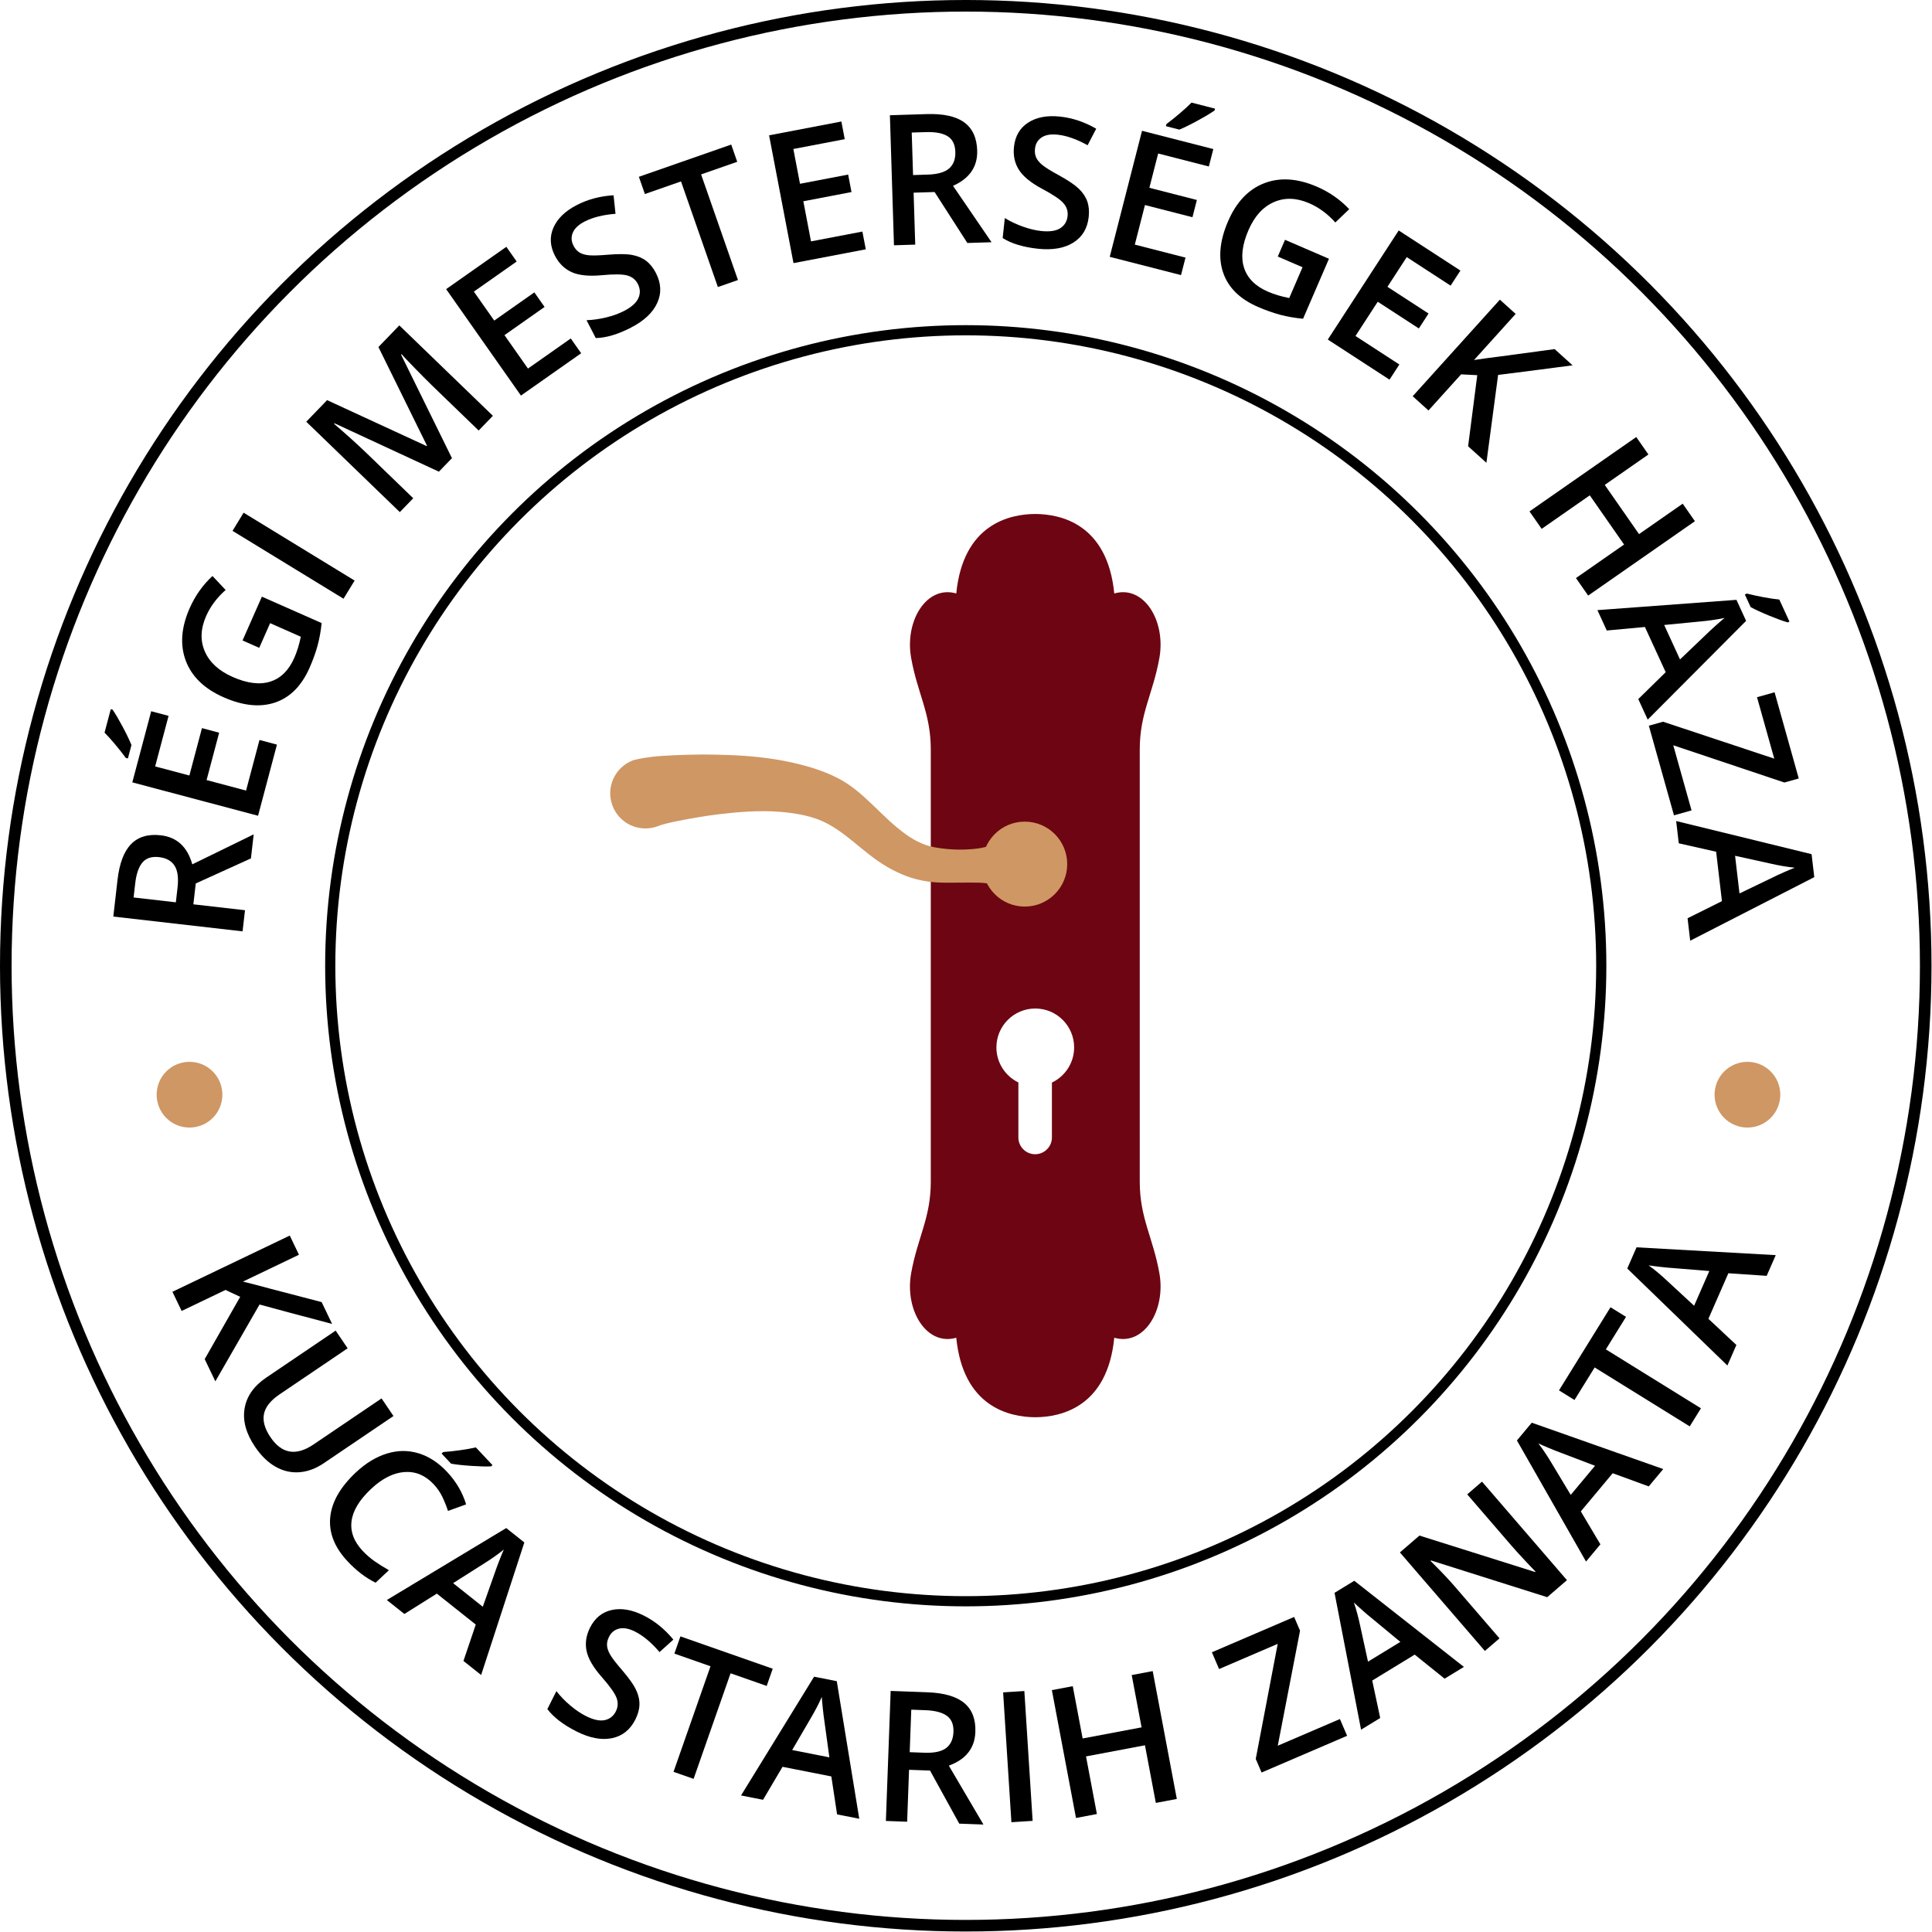 <?xml version="1.0" encoding="UTF-8" standalone="no"?><!DOCTYPE svg PUBLIC "-//W3C//DTD SVG 1.1//EN" "http://www.w3.org/Graphics/SVG/1.1/DTD/svg11.dtd"><svg width="100%" height="100%" viewBox="0 0 1439 1439" version="1.1" xmlns="http://www.w3.org/2000/svg" xmlns:xlink="http://www.w3.org/1999/xlink" xml:space="preserve" xmlns:serif="http://www.serif.com/" style="fill-rule:evenodd;clip-rule:evenodd;stroke-linecap:round;stroke-linejoin:round;stroke-miterlimit:1.5;"><g id="submark"><g id="kilincs"><path d="M693.275,719.275l-0,-0.133c-0,-53.263 -0.004,-117.004 -0.004,-160.917c-0,-27.146 -9.884,-41.487 -14.638,-68.217c-4.904,-27.596 11.559,-54.362 33.617,-47.979c5.1,-51.592 39.633,-59.121 58.846,-59.212c19.208,0.091 53.746,7.62 58.841,59.212c22.063,-6.383 38.525,20.383 33.617,47.979c-4.75,26.73 -14.637,41.071 -14.637,68.217c-0,43.913 -0.005,107.654 -0.005,160.917l0,0.133c0,53.258 0.005,117 0.005,160.912c-0,27.146 9.887,41.488 14.637,68.217c4.908,27.596 -11.554,54.363 -33.617,47.979c-5.095,51.592 -39.633,59.125 -58.841,59.213c-19.213,-0.088 -53.746,-7.621 -58.846,-59.213c-22.058,6.384 -38.521,-20.383 -33.617,-47.979c4.754,-26.729 14.638,-41.071 14.638,-68.217c-0,-43.912 0.004,-107.654 0.004,-160.912Zm65.242,86.954l-0,40.975c-0,6.896 5.591,12.496 12.483,12.496c6.892,0 12.487,-5.6 12.487,-12.496l0,-40.883c9.784,-4.65 16.555,-14.633 16.555,-26.183c-0,-15.988 -12.971,-28.971 -28.946,-28.971c-15.979,-0 -28.95,12.983 -28.95,28.971c-0,11.474 6.687,21.404 16.371,26.091Z" style="fill:#6d0612;"/><path d="M761.65,616.983c14.467,0.092 26.137,11.913 26.046,26.379c-0.092,14.467 -11.913,26.134 -26.379,26.042c-4.055,-2.504 -6.346,-5.454 -12.492,-7.871c-4.383,-1.725 -8.675,-2.858 -13.888,-3.629c-4.12,-0.604 -8.379,-0.517 -12.633,-0.529c-11.241,-0.038 -22.325,0.537 -31.175,-0.788c-11.741,-1.595 -21.575,-5.829 -30.571,-11.045c-18.133,-10.521 -31.375,-27.28 -50.254,-34.842c-8.887,-3.488 -18.687,-5.108 -28.437,-5.963c-17.334,-1.52 -34.446,0.359 -47.188,1.809c-8.771,1.058 -20.121,3.021 -29.958,4.975c-6.863,1.362 -12.638,2.862 -14.958,3.921c-13.58,4.987 -28.655,-1.984 -33.646,-15.563c-4.988,-13.579 1.983,-28.654 15.562,-33.642c3.692,-1.05 11.521,-2.591 21.321,-3.212c12.246,-0.779 27.987,-1.267 39.579,-0.967c14.967,0.288 34.992,1.146 54.859,5.359c12.858,2.729 25.65,6.412 37,12.375c19.587,10.112 32.441,29.245 51.095,42.229c5.75,4.004 12.163,7.337 19.98,8.954c7.35,1.421 16.65,2.233 26.037,1.633c4.038,-0.262 8.088,-0.616 11.925,-1.616c5.096,-1.325 9.213,-2.996 13.375,-5.192c6.817,-3.592 10.033,-5.954 14.8,-8.817Z" style="fill:#cf9764;"/><ellipse cx="763.275" cy="643.608" rx="31.613" ry="31.638" style="fill:#cf9764;"/></g><circle cx="719.317" cy="719.317" r="473.342" style="fill:none;stroke:#000;stroke-width:7.58px;"/><g><path d="M130.983,672.067l1.254,-10.934c0.838,-7.329 0.084,-12.8 -2.258,-16.404c-2.346,-3.604 -6.196,-5.712 -11.554,-6.325c-5.442,-0.625 -9.554,0.709 -12.333,3.992c-2.775,3.283 -4.575,8.504 -5.392,15.662l-1.192,10.405l31.475,3.604Zm13.042,1.491l38.454,4.4l-1.8,15.742l-96.275,-11.021l3.113,-27.2c1.421,-12.421 4.8,-21.354 10.137,-26.791c5.338,-5.438 12.704,-7.617 22.1,-6.542c11.984,1.371 19.809,8.583 23.475,21.633l45.721,-22.321l-2.05,17.913l-41.096,18.646l-1.779,15.541Z" style="fill-rule:nonzero;"/><path d="M206.275,554.608l-14.063,52.98l-93.662,-24.863l14.067,-52.979l12.941,3.433l-10,37.671l25.496,6.767l9.371,-35.296l12.812,3.4l-9.37,35.3l29.404,7.804l10,-37.671l13.004,3.454Zm-111.017,10.304l-1.604,-0.425c-2.342,-3.229 -5.008,-6.62 -7.996,-10.179c-2.987,-3.558 -5.583,-6.433 -7.791,-8.616l4.641,-17.492l1.346,0.358c2.017,2.913 4.496,7.125 7.446,12.638c2.946,5.516 5.15,10.091 6.608,13.725l-2.65,9.991Z" style="fill-rule:nonzero;"/><path d="M180.65,477.025l14.412,-32.617l44.5,19.663c-0.62,6.104 -1.649,11.771 -3.091,17.004c-1.446,5.233 -3.425,10.696 -5.942,16.396c-5.929,13.417 -14.475,22.012 -25.629,25.775c-11.158,3.767 -23.971,2.454 -38.442,-3.942c-14.266,-6.304 -23.621,-15.341 -28.058,-27.108c-4.438,-11.767 -3.475,-24.846 2.883,-39.233c4.088,-9.259 9.742,-17.242 16.963,-23.955l9.812,10.421c-6.491,5.733 -11.329,12.196 -14.508,19.388c-4.179,9.458 -4.513,18.25 -1,26.37c3.512,8.121 10.421,14.459 20.729,19.017c10.829,4.783 20.158,5.946 27.988,3.488c7.825,-2.459 13.791,-8.338 17.9,-17.634c2.07,-4.687 3.7,-9.958 4.883,-15.812l-22.854,-10.1l-8.117,18.371l-12.429,-5.492Z" style="fill-rule:nonzero;"/><path d="M255.858,445.942l-82.671,-50.554l8.267,-13.517l82.671,50.554l-8.267,13.517Z" style="fill-rule:nonzero;"/><path d="M326.9,351.317l-77.725,-36.029l-0.371,0.383c9.167,7.812 17.529,15.371 25.092,22.679l33.891,32.746l-9.995,10.346l-69.684,-67.338l15.521,-16.067l74.133,34.217l0.275,-0.283l-36.179,-73.492l15.567,-16.112l69.687,67.341l-10.595,10.963l-34.463,-33.304c-3.462,-3.346 -7.887,-7.792 -13.283,-13.342c-5.392,-5.546 -8.613,-8.954 -9.667,-10.217l-0.367,0.38l37.884,77.07l-9.721,10.059Z" style="fill-rule:nonzero;"/><path d="M432.858,263.108l-44.846,31.525l-55.725,-79.279l44.846,-31.521l7.696,10.954l-31.883,22.413l15.171,21.579l29.879,-21l7.621,10.846l-29.875,21l17.495,24.892l31.884,-22.413l7.737,11.004Z" style="fill-rule:nonzero;"/><path d="M488.525,203.317c3.954,7.658 4.287,15.091 1,22.308c-3.283,7.217 -9.796,13.342 -19.533,18.367c-9.738,5.029 -18.488,7.633 -26.255,7.812l-6.87,-13.308c4.879,-0.183 9.8,-0.883 14.762,-2.104c4.967,-1.221 9.354,-2.817 13.163,-4.784c5.575,-2.875 9.141,-6.062 10.695,-9.55c1.555,-3.487 1.409,-7.016 -0.433,-10.591c-1.662,-3.221 -4.292,-5.321 -7.879,-6.3c-3.592,-0.984 -9.983,-1.038 -19.183,-0.167c-9.496,0.875 -16.905,0.1 -22.234,-2.321c-5.329,-2.421 -9.471,-6.496 -12.433,-12.229c-3.708,-7.183 -4.075,-14.158 -1.1,-20.917c2.975,-6.758 8.762,-12.354 17.362,-16.795c8.246,-4.259 17.384,-6.688 27.413,-7.292l1.454,13.796c-9.317,0.733 -16.979,2.65 -22.987,5.754c-4.555,2.35 -7.496,5.125 -8.83,8.325c-1.333,3.2 -1.158,6.429 0.525,9.687c1.155,2.238 2.617,3.909 4.38,5.013c1.762,1.104 4.087,1.804 6.979,2.1c2.887,0.3 7.737,0.158 14.55,-0.425c7.679,-0.633 13.579,-0.571 17.7,0.187c4.121,0.755 7.608,2.213 10.462,4.367c2.854,2.158 5.284,5.179 7.292,9.067Z" style="fill-rule:nonzero;"/><path d="M549.65,208.567l-14.958,5.221l-27.455,-78.663l-26.908,9.392l-4.479,-12.829l68.775,-24.005l4.479,12.83l-26.912,9.391l27.458,78.663Z" style="fill-rule:nonzero;"/><path d="M644.858,185.692l-53.841,10.287l-18.18,-95.183l53.842,-10.288l2.508,13.154l-38.279,7.313l4.95,25.908l35.871,-6.85l2.488,13.021l-35.871,6.85l5.704,29.883l38.283,-7.312l2.525,13.217Z" style="fill-rule:nonzero;"/><path d="M680.067,130.392l10.995,-0.346c7.38,-0.229 12.68,-1.767 15.905,-4.608c3.229,-2.842 4.758,-6.959 4.587,-12.346c-0.171,-5.475 -2.083,-9.35 -5.733,-11.625c-3.654,-2.271 -9.079,-3.296 -16.279,-3.071l-10.467,0.329l0.992,31.667Zm0.412,13.116l1.208,38.692l-15.833,0.496l-3.033,-96.858l27.362,-0.859c12.5,-0.391 21.825,1.663 27.979,6.154c6.155,4.496 9.375,11.467 9.675,20.917c0.375,12.058 -5.625,20.846 -18.008,26.362l28.704,42.005l-18.02,0.566l-24.401,-37.962l-15.633,0.487Z" style="fill-rule:nonzero;"/><path d="M810.9,161.525c-0.917,8.571 -4.738,14.958 -11.454,19.171c-6.717,4.212 -15.525,5.733 -26.421,4.567c-10.896,-1.171 -19.633,-3.817 -26.213,-7.946l1.596,-14.896c4.175,2.537 8.667,4.662 13.484,6.379c4.816,1.717 9.354,2.804 13.616,3.262c6.238,0.671 10.967,-0.025 14.188,-2.079c3.221,-2.054 5.046,-5.079 5.475,-9.079c0.383,-3.6 -0.65,-6.8 -3.104,-9.596c-2.455,-2.796 -7.763,-6.366 -15.917,-10.708c-8.404,-4.5 -14.167,-9.229 -17.279,-14.188c-3.113,-4.954 -4.325,-10.637 -3.634,-17.054c0.863,-8.041 4.396,-14.062 10.6,-18.062c6.209,-4 14.121,-5.484 23.746,-4.45c9.225,0.987 18.192,3.996 26.896,9.016l-6.387,12.313c-8.18,-4.521 -15.634,-7.142 -22.355,-7.863c-5.095,-0.545 -9.083,0.15 -11.958,2.084c-2.871,1.937 -4.504,4.729 -4.896,8.375c-0.271,2.504 0.029,4.704 0.892,6.596c0.862,1.891 2.421,3.758 4.667,5.6c2.245,1.841 6.37,4.391 12.375,7.658c6.758,3.704 11.65,7.008 14.67,9.908c3.021,2.9 5.13,6.038 6.325,9.413c1.192,3.371 1.555,7.233 1.088,11.579Z" style="fill-rule:nonzero;"/><path d="M879.65,204.9l-53.096,-13.608l24.058,-93.871l53.096,13.608l-3.32,12.971l-37.755,-9.675l-6.55,25.554l35.38,9.067l-3.292,12.842l-35.379,-9.067l-7.555,29.471l37.755,9.675l-3.342,13.033Zm-11.254,-110.925l0.412,-1.604c3.209,-2.371 6.575,-5.067 10.109,-8.084c3.533,-3.016 6.383,-5.641 8.554,-7.866l17.525,4.491l-0.346,1.35c-2.892,2.038 -7.083,4.559 -12.575,7.55c-5.487,2.996 -10.042,5.238 -13.663,6.73l-10.016,-2.567Z" style="fill-rule:nonzero;"/><path d="M957.108,178.608l32.738,14.138l-19.292,44.662c-6.108,-0.566 -11.783,-1.55 -17.025,-2.95c-5.246,-1.4 -10.729,-3.333 -16.446,-5.804c-13.471,-5.816 -22.133,-14.287 -25.991,-25.412c-3.863,-11.121 -2.655,-23.946 3.616,-38.471c6.184,-14.317 15.142,-23.746 26.871,-28.283c11.733,-4.538 24.817,-3.688 39.258,2.549c9.292,4.013 17.321,9.601 24.096,16.759l-10.341,9.904c-5.784,-6.446 -12.284,-11.229 -19.505,-14.346c-9.495,-4.1 -18.287,-4.358 -26.379,-0.779c-8.091,3.583 -14.371,10.546 -18.837,20.888c-4.696,10.875 -5.784,20.212 -3.259,28.016c2.53,7.804 8.455,13.721 17.784,17.75c4.708,2.034 9.991,3.617 15.854,4.754l9.908,-22.941l-18.437,-7.963l5.387,-12.471Z" style="fill-rule:nonzero;"/><path d="M1034.94,282.775l-45.963,-29.871l52.808,-81.25l45.963,29.867l-7.296,11.229l-32.679,-21.237l-14.375,22.116l30.621,19.904l-7.225,11.113l-30.621,-19.9l-16.579,25.508l32.679,21.238l-7.333,11.283Z" style="fill-rule:nonzero;"/><path d="M1107.11,344.692l-13.629,-12.304l6.825,-52.955l-12.046,-0.604l-24.296,26.909l-11.758,-10.617l64.938,-71.925l11.758,10.617l-31.004,34.341c6.766,-1.037 13.387,-1.937 19.854,-2.704l40.175,-5.429l13.383,12.079c-25.887,3.421 -44.379,5.804 -55.479,7.15l-8.721,65.442Z" style="fill-rule:nonzero;"/><path d="M1182.9,443.608l-9.096,-13.05l35.842,-24.97l-25.542,-36.655l-35.837,24.971l-9.059,-12.996l79.509,-55.4l9.058,12.996l-32.521,22.658l25.538,36.655l32.52,-22.659l9.096,13.05l-79.508,55.4Z" style="fill-rule:nonzero;"/><path d="M1220.23,520.692l20.413,-20.025l-15.467,-33.671l-28.408,2.621l-6.975,-15.18l103.554,-7.666l7.196,15.658l-73.288,73.563l-7.025,-15.3Zm31.08,-29.521l20.179,-19.263c1.329,-1.337 3.479,-3.333 6.441,-5.983c2.967,-2.65 5.159,-4.546 6.579,-5.688c-5.437,1.188 -11.566,2.08 -18.387,2.688l-26.6,2.588l11.787,25.658Zm48.309,-48.375l1.508,-0.692c3.863,0.996 8.075,1.917 12.646,2.763c4.571,0.841 8.4,1.404 11.496,1.683l7.554,16.442l-1.267,0.583c-3.408,-0.962 -8.004,-2.633 -13.787,-5.008c-5.784,-2.379 -10.396,-4.5 -13.834,-6.375l-4.316,-9.396Z" style="fill-rule:nonzero;"/><path d="M1246.82,607.275l-18.725,-66.754l10.591,-2.971l82.821,27.504l-12.837,-45.758l13.083,-3.671l18.008,64.2l-10.72,3.008l-82.746,-27.729l13.604,48.5l-13.079,3.671Z" style="fill-rule:nonzero;"/><path d="M1256.94,683.942l25.6,-12.746l-4.317,-36.8l-27.829,-6.279l-1.946,-16.592l100.862,24.679l2.005,17.117l-92.417,47.341l-1.958,-16.72Zm38.675,-18.484l25.141,-12.091c1.679,-0.867 4.338,-2.1 7.975,-3.704c3.638,-1.609 6.309,-2.734 8.013,-3.38c-5.538,-0.55 -11.642,-1.591 -18.317,-3.12l-26.1,-5.751l3.288,28.046Z" style="fill-rule:nonzero;"/></g><g><path d="M160.4,1028.86l-7.933,-16.554l26.425,-46.396l-10.913,-5.137l-32.696,15.667l-6.846,-14.288l87.392,-41.871l6.846,14.288l-41.725,19.991c6.654,1.613 13.117,3.292 19.392,5.038l39.229,10.237l7.791,16.259c-25.245,-6.671 -43.258,-11.488 -54.041,-14.459l-32.921,57.225Z" style="fill-rule:nonzero;"/><path d="M293.067,1054.69l-51.925,35.146c-5.93,4.012 -11.98,6.25 -18.146,6.716c-6.167,0.467 -12.079,-0.896 -17.734,-4.083c-5.654,-3.192 -10.745,-8.133 -15.279,-14.829c-6.737,-9.954 -9.341,-19.479 -7.808,-28.571c1.529,-9.092 6.904,-16.758 16.125,-23l51.708,-34.996l8.917,13.171l-50.775,34.367c-6.625,4.483 -10.471,9.329 -11.538,14.533c-1.062,5.2 0.559,10.987 4.867,17.354c8.371,12.371 19.054,14.158 32.046,5.363l50.662,-34.292l8.88,13.121Z" style="fill-rule:nonzero;"/><path d="M322.942,1105.44c-6.234,-6.634 -13.488,-9.642 -21.759,-9.025c-8.271,0.616 -16.545,4.812 -24.825,12.587c-8.662,8.138 -13.5,16.121 -14.512,23.954c-1.009,7.83 1.737,15.209 8.241,22.134c2.817,2.991 5.838,5.612 9.063,7.854c3.229,2.242 6.733,4.437 10.508,6.587l-9.904,9.304c-7.296,-3.575 -14.241,-8.87 -20.837,-15.891c-9.713,-10.338 -14.038,-21.221 -12.975,-32.642c1.058,-11.425 7.42,-22.612 19.079,-33.567c7.341,-6.895 15.029,-11.587 23.062,-14.07c8.034,-2.484 15.909,-2.559 23.617,-0.225c7.712,2.337 14.792,6.933 21.233,13.795c6.779,7.213 11.525,15.3 14.246,24.267l-13.517,4.875c-1.108,-3.442 -2.487,-6.892 -4.129,-10.35c-1.641,-3.462 -3.841,-6.654 -6.591,-9.587Zm5.962,-22.788l1.208,-1.137c3.98,-0.279 8.267,-0.75 12.867,-1.4c4.6,-0.654 8.413,-1.342 11.438,-2.059l12.387,13.188l-1.012,0.954c-3.538,0.171 -8.43,0.05 -14.667,-0.367c-6.238,-0.412 -11.288,-0.962 -15.142,-1.645l-7.079,-7.534Z" style="fill-rule:nonzero;"/><path d="M345.192,1237.11l9.17,-27.087l-29,-23.059l-24.166,15.163l-13.075,-10.396l88.937,-53.596l13.488,10.725l-32.179,98.725l-13.175,-10.475Zm14.4,-40.375l9.312,-26.3c0.579,-1.795 1.596,-4.545 3.046,-8.246c1.446,-3.704 2.55,-6.387 3.304,-8.045c-4.317,3.512 -9.383,7.079 -15.196,10.7l-22.566,14.32l22.1,17.571Z" style="fill-rule:nonzero;"/><path d="M473.233,1280.73c-3.875,7.696 -9.696,12.334 -17.466,13.917c-7.767,1.579 -16.55,-0.092 -26.338,-5.017c-9.787,-4.925 -17.037,-10.475 -21.746,-16.654l6.734,-13.379c3.012,3.837 6.47,7.408 10.379,10.708c3.904,3.3 7.771,5.917 11.6,7.842c5.604,2.821 10.275,3.833 14.012,3.042c3.738,-0.788 6.509,-2.979 8.317,-6.571c1.629,-3.238 1.783,-6.596 0.467,-10.079c-1.313,-3.48 -5.025,-8.688 -11.134,-15.621c-6.287,-7.167 -10.016,-13.621 -11.187,-19.354c-1.171,-5.734 -0.308,-11.484 2.591,-17.246c3.638,-7.221 9.063,-11.617 16.28,-13.179c7.216,-1.563 15.146,-0.171 23.791,4.179c8.288,4.171 15.625,10.137 22.009,17.9l-10.309,9.283c-6.071,-7.108 -12.125,-12.183 -18.162,-15.221c-4.579,-2.304 -8.554,-3.058 -11.925,-2.254c-3.371,0.8 -5.884,2.842 -7.529,6.117c-1.134,2.25 -1.63,4.412 -1.484,6.487c0.142,2.075 0.942,4.371 2.396,6.884c1.458,2.512 4.421,6.354 8.896,11.525c5.025,5.841 8.442,10.65 10.25,14.429c1.808,3.779 2.679,7.458 2.608,11.033c-0.066,3.579 -1.083,7.321 -3.05,11.229Z" style="fill-rule:nonzero;"/><path d="M516.608,1324.94l-14.95,-5.234l27.542,-78.633l-26.9,-9.421l4.492,-12.825l68.75,24.079l-4.492,12.825l-26.9,-9.425l-27.542,78.634Z" style="fill-rule:nonzero;"/><path d="M623.483,1351.4l-4.287,-28.275l-36.35,-7.167l-14.509,24.567l-16.387,-3.233l54.4,-88.446l16.904,3.333l16.746,102.479l-16.517,-3.258Zm-5.741,-42.479l-3.804,-27.638c-0.309,-1.862 -0.671,-4.771 -1.084,-8.725c-0.417,-3.954 -0.667,-6.841 -0.758,-8.662c-2.225,5.1 -5.083,10.596 -8.588,16.479l-13.47,23.083l27.704,5.463Z" style="fill-rule:nonzero;"/><path d="M677.567,1305.07l10.995,0.404c7.371,0.271 12.767,-0.9 16.18,-3.517c3.412,-2.616 5.216,-6.617 5.416,-12.004c0.2,-5.475 -1.441,-9.471 -4.933,-11.988c-3.488,-2.516 -8.829,-3.908 -16.029,-4.17l-10.463,-0.388l-1.166,31.663Zm-0.484,13.116l-1.425,38.679l-15.829,-0.579l3.563,-96.841l27.358,1.008c12.496,0.458 21.662,3.142 27.496,8.042c5.833,4.904 8.575,12.079 8.225,21.529c-0.442,12.054 -7.029,20.412 -19.759,25.075l25.78,43.862l-18.017,-0.666l-21.758,-39.534l-15.634,-0.575Z" style="fill-rule:nonzero;"/><path d="M753.317,1357.23l-6.167,-96.708l15.808,-1.008l6.171,96.708l-15.812,1.008Z" style="fill-rule:nonzero;"/><path d="M876.525,1339.9l-15.633,2.95l-8.1,-42.921l-43.896,8.284l8.096,42.92l-15.567,2.938l-17.967,-95.225l15.567,-2.938l7.35,38.95l43.9,-8.283l-7.35,-38.95l15.633,-2.95l17.967,95.225Z" style="fill-rule:nonzero;"/><path d="M1003.36,1292.86l-63.704,27.355l-4.342,-10.109l16.355,-85.721l-43.671,18.75l-5.358,-12.483l61.266,-26.313l4.396,10.234l-16.592,85.679l46.288,-19.879l5.362,12.487Z" style="fill-rule:nonzero;"/><path d="M1075.98,1250.32l-22.283,-17.921l-31.621,19.308l5.934,27.904l-14.255,8.704l-19.762,-101.937l14.708,-8.983l81.65,64.154l-14.371,8.771Zm-32.962,-27.4l-21.496,-17.784c-1.487,-1.162 -3.721,-3.062 -6.7,-5.695c-2.979,-2.634 -5.117,-4.588 -6.417,-5.867c1.813,5.262 3.421,11.242 4.821,17.946l5.696,26.112l24.096,-14.712Z" style="fill-rule:nonzero;"/><path d="M1167.11,1176.94l-14.708,12.683l-86.521,-27.35l-0.4,0.346l3.063,3.046c5.837,5.82 10.979,11.308 15.42,16.462l32.9,38.146l-10.891,9.392l-63.288,-73.384l14.559,-12.554l86.158,27.138l0.3,-0.259c-0.729,-0.712 -3.279,-3.4 -7.65,-8.062c-4.371,-4.663 -7.725,-8.346 -10.063,-11.059l-33.162,-38.445l10.996,-9.484l63.287,73.384Z" style="fill-rule:nonzero;"/><path d="M1228.03,1107.11l-26.858,-9.816l-23.746,28.441l14.583,24.521l-10.704,12.821l-51.458,-90.187l11.045,-13.23l97.93,34.525l-10.792,12.925Zm-40.017,-15.362l-26.071,-9.938c-1.779,-0.625 -4.504,-1.704 -8.17,-3.241c-3.671,-1.534 -6.321,-2.7 -7.963,-3.492c3.408,4.396 6.85,9.546 10.329,15.446l13.779,22.9l18.096,-21.675Z" style="fill-rule:nonzero;"/><path d="M1266.9,1048.94l-8.346,13.462l-70.817,-43.887l-15.016,24.229l-11.55,-7.158l38.375,-61.917l11.55,7.154l-15.017,24.229l70.821,43.888Z" style="fill-rule:nonzero;"/><path d="M1315.86,950.275l-28.533,-1.929l-14.867,33.937l20.85,19.48l-6.704,15.3l-74.579,-72.25l6.912,-15.784l103.675,5.825l-6.754,15.421Zm-42.716,-3.583l-27.809,-2.267c-1.883,-0.1 -4.8,-0.379 -8.75,-0.829c-3.954,-0.454 -6.825,-0.829 -8.621,-1.134c4.5,3.271 9.242,7.255 14.23,11.946l19.62,18.146l11.33,-25.862Z" style="fill-rule:nonzero;"/></g><circle cx="719.317" cy="719.317" r="715.004" style="fill:none;stroke:#000;stroke-width:8.63px;"/><circle cx="141.15" cy="815.358" r="24.479" style="fill:#cf9764;"/><circle cx="1301.53" cy="815.358" r="24.479" style="fill:#cf9764;"/></g></svg>